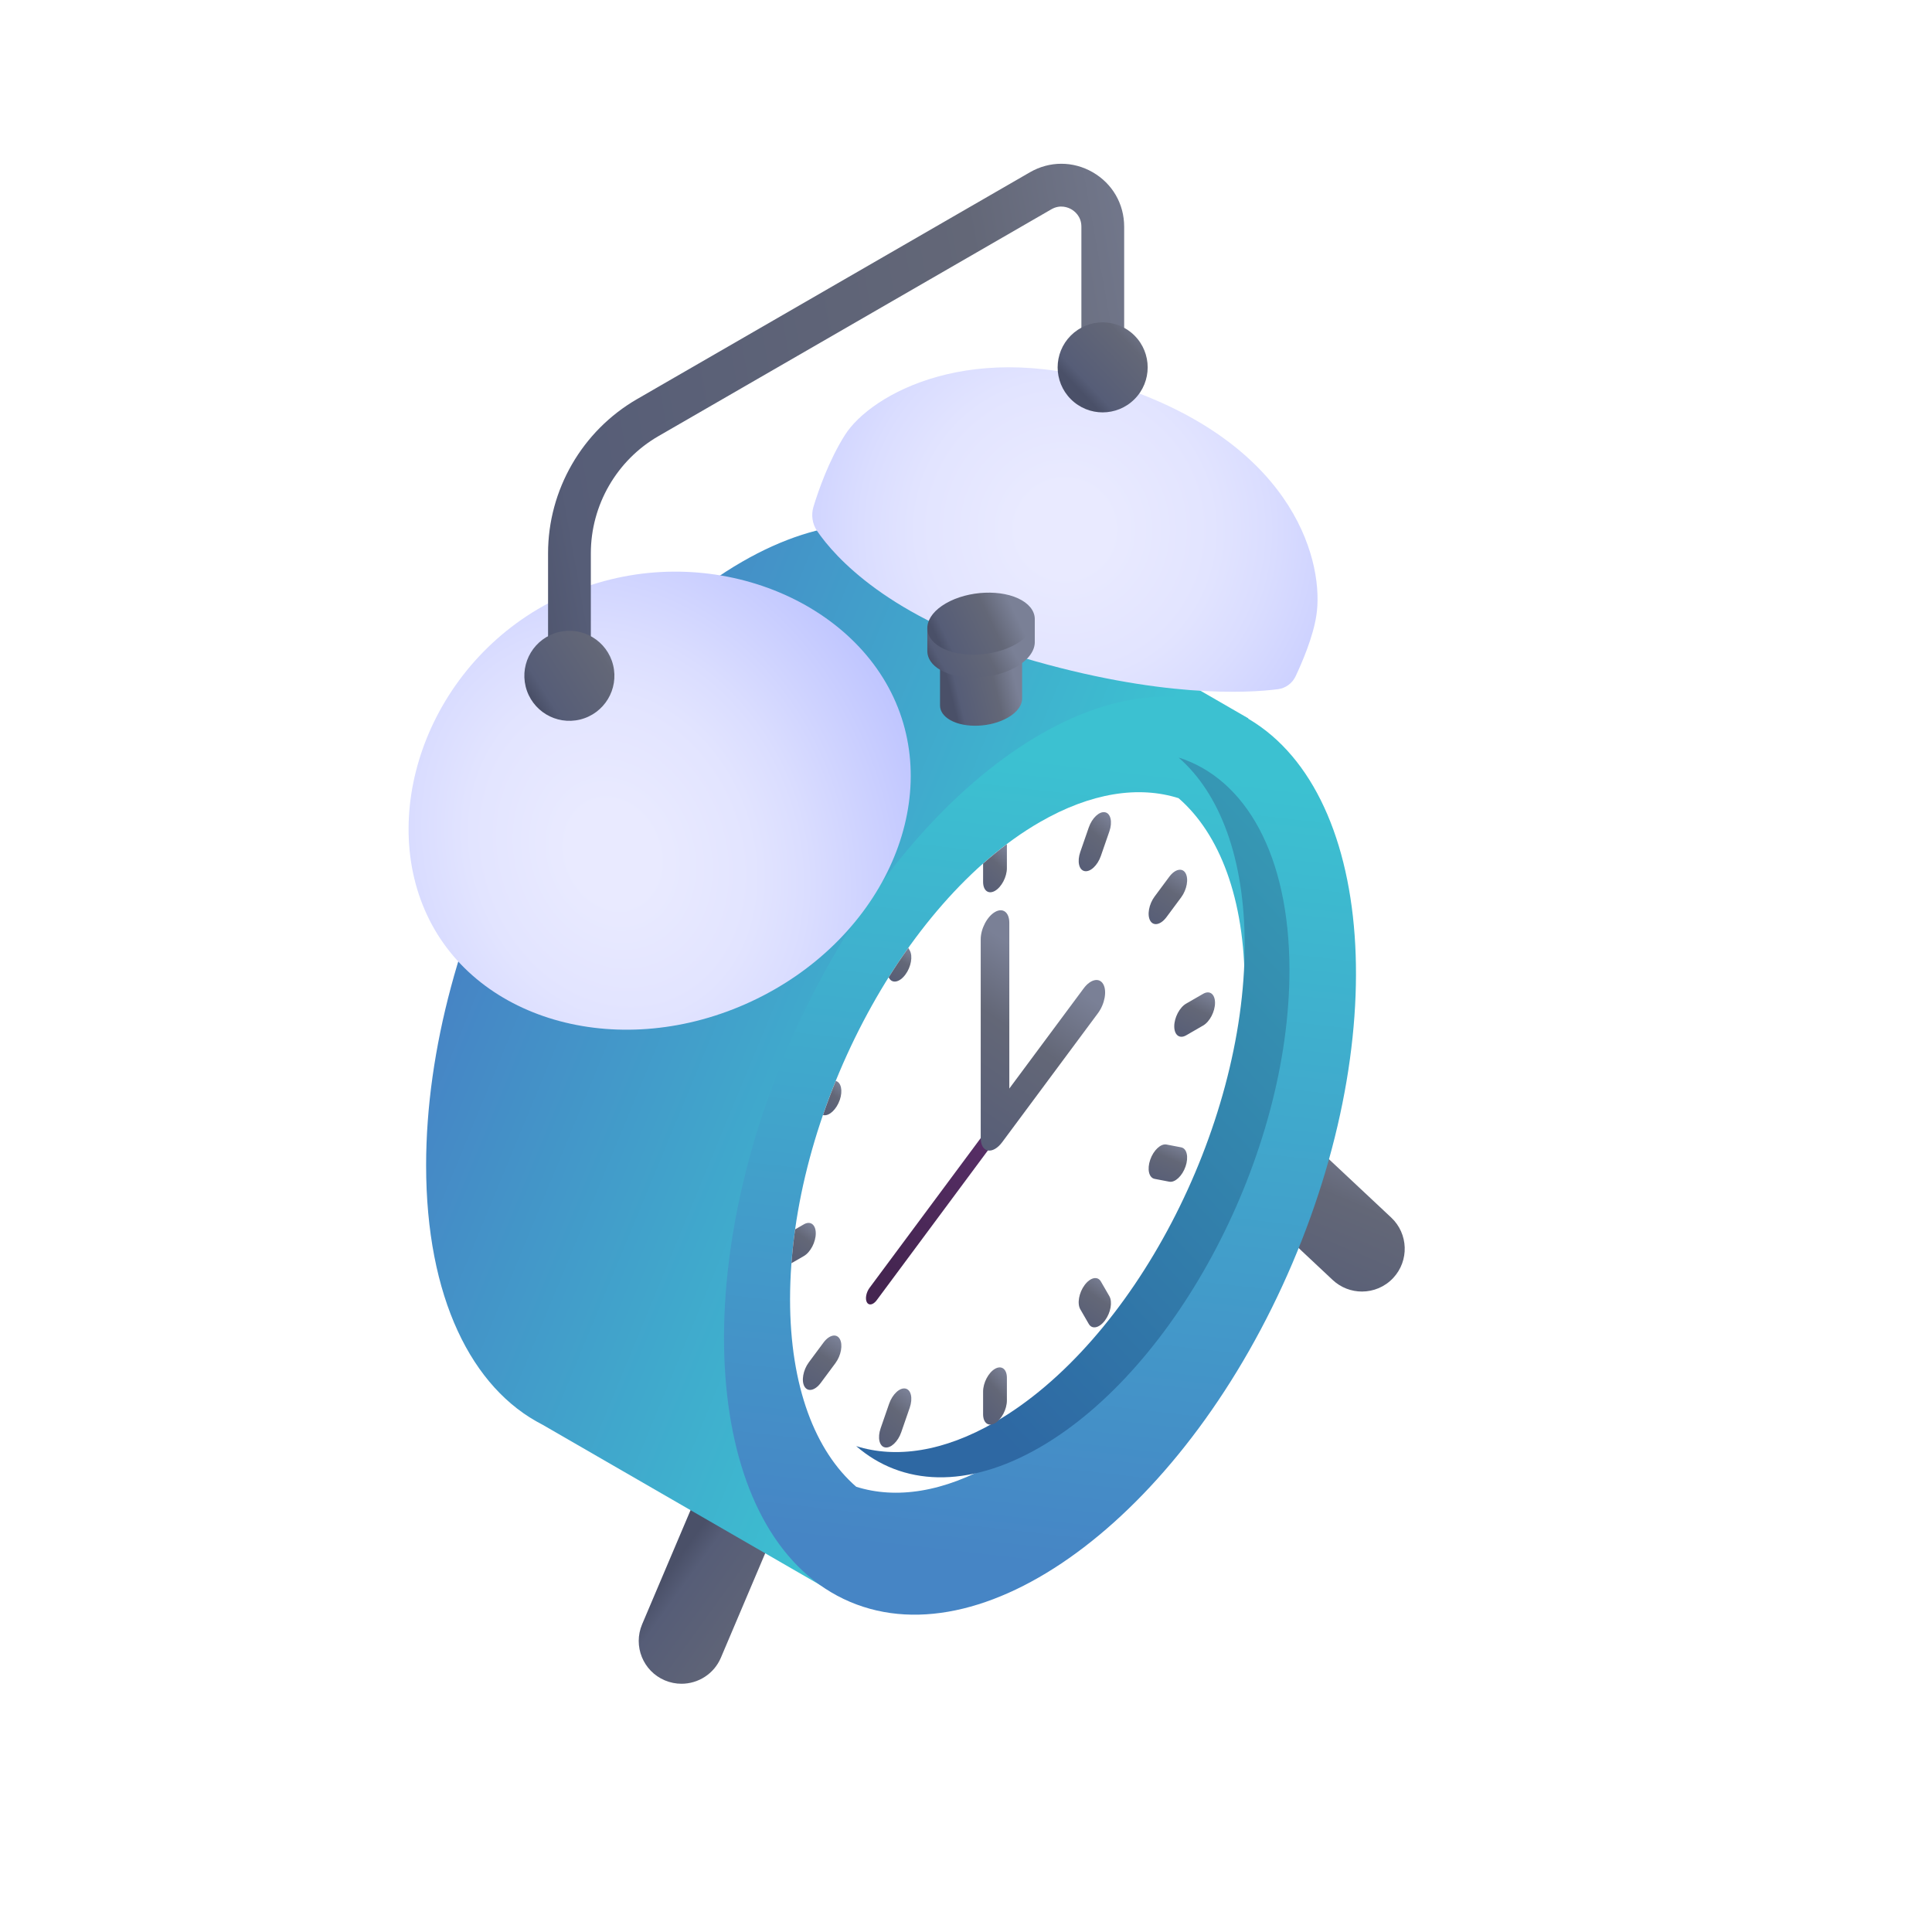 <svg width="120" height="120" viewBox="0 0 120 120" fill="none" xmlns="http://www.w3.org/2000/svg">
<path d="M84.593 80.22C83.942 80.22 83.289 79.982 82.776 79.502L77.913 74.942C76.843 73.938 76.788 72.257 77.792 71.186C78.795 70.116 80.477 70.062 81.547 71.066L86.411 75.625C87.481 76.629 87.535 78.31 86.531 79.381C86.008 79.939 85.301 80.22 84.593 80.22Z" fill="url(#paint0_linear)"/>
<path d="M42.329 104.581C41.982 104.581 41.631 104.513 41.292 104.37C39.941 103.797 39.311 102.237 39.884 100.886L44.002 91.181C44.575 89.83 46.135 89.2 47.486 89.773C48.837 90.346 49.467 91.906 48.894 93.257L44.776 102.962C44.346 103.974 43.363 104.581 42.329 104.581Z" fill="url(#paint1_linear)"/>
<path d="M59.226 34.043L59.226 34.043C55.748 31.867 51.141 31.978 46.087 34.896C35.251 41.152 26.467 57.935 26.467 72.383C26.467 80.568 29.287 86.246 33.702 88.494L33.702 88.494L51.172 98.581L77.536 44.619L59.226 34.043Z" fill="url(#paint2_linear)"/>
<path d="M80.273 78.461C86.794 63.157 85.061 47.76 76.403 44.071C67.745 40.382 55.441 49.797 48.92 65.101C42.399 80.405 44.132 95.802 52.79 99.491C61.448 103.18 73.752 93.764 80.273 78.461Z" fill="url(#paint3_linear)"/>
<path d="M61.802 90.855C70.367 85.909 77.311 72.642 77.311 61.222C77.311 55.812 75.752 51.789 73.203 49.576C70.737 48.797 67.772 49.224 64.581 51.066C56.016 56.011 49.072 69.278 49.072 80.699C49.072 86.108 50.631 90.132 53.181 92.345C55.646 93.124 58.611 92.697 61.802 90.855Z" fill="white"/>
<g filter="url(#filter0_d)">
<path d="M73.202 49.576C75.752 51.789 77.31 55.812 77.31 61.222C77.31 72.642 70.367 85.909 61.801 90.855C58.611 92.697 55.645 93.124 53.18 92.345C56.014 94.804 60.072 95.027 64.581 92.424C73.147 87.478 80.09 74.211 80.09 62.791C80.09 55.624 77.356 50.888 73.202 49.576Z" fill="url(#paint4_linear)"/>
</g>
<path d="M55.499 43.316C52.376 36.614 42.859 33.341 34.856 37.07C26.854 40.798 23.395 50.117 26.518 56.819C29.641 63.522 38.66 65.932 46.663 62.203C54.666 58.475 58.622 50.019 55.499 43.316Z" fill="url(#paint5_radial)"/>
<path d="M50.528 31.469C50.37 31.983 50.452 32.54 50.755 32.984C51.845 34.579 55.19 38.374 63.517 40.843C72.029 43.367 77.464 43.051 79.371 42.808C79.851 42.747 80.264 42.444 80.471 42.007C80.881 41.139 81.548 39.584 81.759 38.245C82.246 35.16 80.656 27.82 69.746 24.068C60.448 20.87 54.087 24.497 52.492 27.003C51.498 28.564 50.842 30.44 50.528 31.469Z" fill="url(#paint6_radial)"/>
<path d="M61.062 54.773C61.062 55.317 61.393 55.567 61.801 55.332C62.209 55.096 62.54 54.464 62.54 53.92V52.513C62.54 52.484 62.535 52.46 62.534 52.433C62.035 52.808 61.545 53.211 61.062 53.638V54.773Z" fill="url(#paint7_linear)"/>
<path d="M55.226 60.756C55.43 61.11 55.882 61.01 56.235 60.534C56.589 60.058 56.709 59.386 56.506 59.033L56.416 58.879C55.996 59.47 55.588 60.079 55.196 60.704L55.226 60.756Z" fill="url(#paint8_linear)"/>
<path d="M51.151 69.264C51.504 69.332 51.956 68.909 52.16 68.32C52.359 67.745 52.246 67.227 51.911 67.139C51.628 67.838 51.363 68.545 51.118 69.257L51.151 69.264Z" fill="url(#paint9_linear)"/>
<path d="M49.93 78.015C50.338 77.78 50.669 77.148 50.669 76.604C50.669 76.06 50.338 75.81 49.93 76.045L49.386 76.359C49.287 77.062 49.212 77.763 49.159 78.46L49.93 78.015Z" fill="url(#paint10_linear)"/>
<path d="M49.967 86.119C50.171 86.473 50.623 86.373 50.976 85.897L51.89 84.666C52.243 84.19 52.364 83.518 52.16 83.165C51.956 82.811 51.504 82.911 51.151 83.387L50.237 84.618C49.884 85.094 49.763 85.766 49.967 86.119Z" fill="url(#paint11_linear)"/>
<path d="M54.969 89.901C55.322 89.969 55.774 89.547 55.978 88.958L56.505 87.435C56.709 86.846 56.588 86.313 56.235 86.245C55.882 86.177 55.43 86.6 55.226 87.188L54.698 88.712C54.494 89.3 54.615 89.833 54.969 89.901Z" fill="url(#paint12_linear)"/>
<path d="M61.801 88.397C62.209 88.162 62.54 87.53 62.54 86.986V85.579C62.54 85.035 62.209 84.785 61.801 85.02C61.393 85.256 61.062 85.888 61.062 86.432V87.839C61.062 88.382 61.393 88.632 61.801 88.397Z" fill="url(#paint13_linear)"/>
<path d="M68.635 82.011C68.988 81.535 69.109 80.862 68.905 80.509L68.377 79.595C68.174 79.242 67.722 79.341 67.368 79.817C67.015 80.293 66.894 80.966 67.098 81.319L67.626 82.233C67.83 82.586 68.281 82.487 68.635 82.011Z" fill="url(#paint14_linear)"/>
<path d="M73.636 72.454C73.841 71.865 73.719 71.332 73.366 71.264L72.452 71.088C72.099 71.02 71.647 71.443 71.443 72.031C71.239 72.62 71.36 73.153 71.714 73.221L72.627 73.397C72.981 73.465 73.433 73.042 73.636 72.454Z" fill="url(#paint15_linear)"/>
<path d="M75.467 62.286C75.467 61.742 75.136 61.492 74.729 61.728L73.673 62.337C73.265 62.572 72.935 63.204 72.935 63.748C72.935 64.292 73.265 64.542 73.673 64.307L74.729 63.697C75.137 63.462 75.467 62.83 75.467 62.286Z" fill="url(#paint16_linear)"/>
<path d="M73.636 54.233C73.433 53.879 72.981 53.979 72.627 54.455L71.714 55.686C71.36 56.162 71.239 56.834 71.443 57.187C71.647 57.541 72.099 57.441 72.452 56.965L73.366 55.734C73.719 55.258 73.841 54.586 73.636 54.233Z" fill="url(#paint17_linear)"/>
<path d="M68.635 50.451C68.281 50.383 67.83 50.805 67.626 51.394L67.098 52.917C66.894 53.506 67.015 54.038 67.368 54.106C67.722 54.175 68.174 53.752 68.377 53.163L68.905 51.64C69.109 51.051 68.988 50.519 68.635 50.451Z" fill="url(#paint18_linear)"/>
<path d="M54.231 80.967C54.078 81.056 53.928 81.035 53.846 80.893C53.724 80.681 53.796 80.277 54.009 79.99L61.58 69.791C61.792 69.505 62.063 69.445 62.186 69.658C62.309 69.87 62.236 70.274 62.024 70.56L54.453 80.76C54.383 80.854 54.306 80.923 54.231 80.967Z" fill="url(#paint19_linear)"/>
<path d="M61.802 71.36C61.648 71.449 61.495 71.484 61.358 71.458C61.083 71.405 60.914 71.112 60.914 70.689V58.342C60.914 57.688 61.311 56.928 61.802 56.645C62.292 56.362 62.69 56.663 62.69 57.317V67.612L67.308 61.391C67.733 60.819 68.277 60.699 68.522 61.124C68.767 61.548 68.621 62.357 68.197 62.929L62.246 70.945C62.108 71.13 61.955 71.272 61.802 71.36Z" fill="url(#paint20_linear)"/>
<path d="M35.37 43.3C34.636 43.3 34.041 42.705 34.041 41.971V34.365C34.041 30.427 36.16 26.757 39.571 24.788L63.971 10.7C65.193 9.995 66.651 9.995 67.873 10.7C69.095 11.405 69.824 12.668 69.824 14.079V22.812C69.824 23.546 69.229 24.141 68.496 24.141C67.762 24.141 67.167 23.546 67.167 22.812V14.079C67.167 13.43 66.732 13.109 66.545 13.001C66.358 12.893 65.862 12.676 65.3 13.001L40.899 27.088C38.308 28.584 36.698 31.373 36.698 34.365V41.971C36.698 42.705 36.103 43.3 35.37 43.3Z" fill="url(#paint21_linear)"/>
<path d="M63.485 43.369V38.671L58.386 39.13V43.802C58.386 43.811 58.386 43.82 58.386 43.829V43.836H58.386C58.394 44.167 58.599 44.481 59.008 44.718C59.93 45.25 61.54 45.183 62.605 44.569C63.199 44.226 63.497 43.785 63.485 43.369Z" fill="url(#paint22_linear)"/>
<path d="M64.272 39.851V38.431L57.598 39.032V40.417C57.598 40.429 57.598 40.441 57.598 40.453V40.461H57.598C57.608 40.894 57.876 41.306 58.412 41.616C59.619 42.312 61.727 42.225 63.12 41.421C63.898 40.972 64.288 40.394 64.272 39.851Z" fill="url(#paint23_linear)"/>
<path d="M63.121 39.999C64.514 39.194 64.665 37.977 63.459 37.28C62.252 36.584 60.144 36.671 58.75 37.475C57.357 38.28 57.206 39.497 58.412 40.194C59.619 40.891 61.727 40.803 63.121 39.999Z" fill="url(#paint24_linear)"/>
<path d="M36.034 44.691C37.534 44.321 38.45 42.806 38.081 41.307C37.712 39.807 36.197 38.891 34.697 39.26C33.198 39.629 32.281 41.144 32.65 42.643C33.019 44.143 34.534 45.06 36.034 44.691Z" fill="url(#paint25_linear)"/>
<path d="M70.465 24.794C71.557 23.703 71.557 21.932 70.465 20.84C69.373 19.748 67.603 19.748 66.511 20.84C65.419 21.932 65.419 23.703 66.511 24.794C67.603 25.887 69.373 25.887 70.465 24.794Z" fill="url(#paint26_linear)"/>
<defs>
<filter id="filter0_d" x="46.868" y="40.739" width="39.534" height="57.332" filterUnits="userSpaceOnUse" color-interpolation-filters="sRGB">
<feFlood flood-opacity="0" result="BackgroundImageFix"/>
<feColorMatrix in="SourceAlpha" type="matrix" values="0 0 0 0 0 0 0 0 0 0 0 0 0 0 0 0 0 0 127 0"/>
<feOffset dy="-2.525"/>
<feGaussianBlur stdDeviation="3.156"/>
<feColorMatrix type="matrix" values="0 0 0 0 0 0 0 0 0 0 0 0 0 0 0 0 0 0 0.2 0"/>
<feBlend mode="normal" in2="BackgroundImageFix" result="effect1_dropShadow"/>
<feBlend mode="normal" in="SourceGraphic" in2="effect1_dropShadow" result="shape"/>
</filter>
<linearGradient id="paint0_linear" x1="85.018" y1="85.336" x2="90.949" y2="71.249" gradientUnits="userSpaceOnUse">
<stop stop-color="#4A5068"/>
<stop offset="0.1" stop-color="#565D77"/>
<stop offset="0.614" stop-color="#636777"/>
<stop offset="0.898" stop-color="#7A8096"/>
</linearGradient>
<linearGradient id="paint1_linear" x1="40.367" y1="99.228" x2="50.746" y2="106.71" gradientUnits="userSpaceOnUse">
<stop stop-color="#4A5068"/>
<stop offset="0.1" stop-color="#565D77"/>
<stop offset="0.614" stop-color="#636777"/>
<stop offset="0.898" stop-color="#7A8096"/>
</linearGradient>
<linearGradient id="paint2_linear" x1="26.469" y1="65.576" x2="58.558" y2="78.831" gradientUnits="userSpaceOnUse">
<stop stop-color="#4685C5"/>
<stop offset="1" stop-color="#3CC1D1"/>
</linearGradient>
<linearGradient id="paint3_linear" x1="73.78" y1="98.393" x2="79.49" y2="48.697" gradientUnits="userSpaceOnUse">
<stop stop-color="#4685C5"/>
<stop offset="1" stop-color="#3CC1D1"/>
</linearGradient>
<linearGradient id="paint4_linear" x1="61.367" y1="91.023" x2="102.144" y2="52.535" gradientUnits="userSpaceOnUse">
<stop stop-color="#2E68A3"/>
<stop offset="1" stop-color="#3AAEBC"/>
</linearGradient>
<radialGradient id="paint5_radial" cx="0" cy="0" r="1" gradientUnits="userSpaceOnUse" gradientTransform="translate(38.052 53.033) rotate(-22.642) scale(22.338 27.104)">
<stop offset="0.114" stop-color="#E9EAFF"/>
<stop offset="0.38" stop-color="#E2E4FF"/>
<stop offset="0.525" stop-color="#DADDFF"/>
<stop offset="0.882" stop-color="#C0C6FF"/>
</radialGradient>
<radialGradient id="paint6_radial" cx="0" cy="0" r="1" gradientUnits="userSpaceOnUse" gradientTransform="translate(66.142 32.89) scale(24.237)">
<stop offset="0.114" stop-color="#E9EAFF"/>
<stop offset="0.38" stop-color="#E2E4FF"/>
<stop offset="0.525" stop-color="#DADDFF"/>
<stop offset="0.882" stop-color="#C0C6FF"/>
</radialGradient>
<linearGradient id="paint7_linear" x1="62.216" y1="56.968" x2="64.704" y2="54.133" gradientUnits="userSpaceOnUse">
<stop stop-color="#4A5068"/>
<stop offset="0.1" stop-color="#565D77"/>
<stop offset="0.614" stop-color="#636777"/>
<stop offset="0.898" stop-color="#7A8096"/>
</linearGradient>
<linearGradient id="paint8_linear" x1="56.296" y1="62.05" x2="57.892" y2="59.569" gradientUnits="userSpaceOnUse">
<stop stop-color="#4A5068"/>
<stop offset="0.1" stop-color="#565D77"/>
<stop offset="0.614" stop-color="#636777"/>
<stop offset="0.898" stop-color="#7A8096"/>
</linearGradient>
<linearGradient id="paint9_linear" x1="52.008" y1="70.375" x2="53.759" y2="68.215" gradientUnits="userSpaceOnUse">
<stop stop-color="#4A5068"/>
<stop offset="0.1" stop-color="#565D77"/>
<stop offset="0.614" stop-color="#636777"/>
<stop offset="0.898" stop-color="#7A8096"/>
</linearGradient>
<linearGradient id="paint10_linear" x1="50.337" y1="79.757" x2="52.331" y2="76.987" gradientUnits="userSpaceOnUse">
<stop stop-color="#4A5068"/>
<stop offset="0.1" stop-color="#565D77"/>
<stop offset="0.614" stop-color="#636777"/>
<stop offset="0.898" stop-color="#7A8096"/>
</linearGradient>
<linearGradient id="paint11_linear" x1="51.735" y1="88.081" x2="54.262" y2="83.957" gradientUnits="userSpaceOnUse">
<stop stop-color="#4A5068"/>
<stop offset="0.1" stop-color="#565D77"/>
<stop offset="0.614" stop-color="#636777"/>
<stop offset="0.898" stop-color="#7A8096"/>
</linearGradient>
<linearGradient id="paint12_linear" x1="56.164" y1="91.81" x2="59.167" y2="88.029" gradientUnits="userSpaceOnUse">
<stop stop-color="#4A5068"/>
<stop offset="0.1" stop-color="#565D77"/>
<stop offset="0.614" stop-color="#636777"/>
<stop offset="0.898" stop-color="#7A8096"/>
</linearGradient>
<linearGradient id="paint13_linear" x1="62.216" y1="90.327" x2="65.198" y2="87.47" gradientUnits="userSpaceOnUse">
<stop stop-color="#4A5068"/>
<stop offset="0.1" stop-color="#565D77"/>
<stop offset="0.614" stop-color="#636777"/>
<stop offset="0.898" stop-color="#7A8096"/>
</linearGradient>
<linearGradient id="paint14_linear" x1="68.564" y1="84.03" x2="70.931" y2="80.457" gradientUnits="userSpaceOnUse">
<stop stop-color="#4A5068"/>
<stop offset="0.1" stop-color="#565D77"/>
<stop offset="0.614" stop-color="#636777"/>
<stop offset="0.898" stop-color="#7A8096"/>
</linearGradient>
<linearGradient id="paint15_linear" x1="73.211" y1="74.607" x2="74.607" y2="71.294" gradientUnits="userSpaceOnUse">
<stop stop-color="#4A5068"/>
<stop offset="0.1" stop-color="#565D77"/>
<stop offset="0.614" stop-color="#636777"/>
<stop offset="0.898" stop-color="#7A8096"/>
</linearGradient>
<linearGradient id="paint16_linear" x1="74.912" y1="65.823" x2="76.699" y2="62.038" gradientUnits="userSpaceOnUse">
<stop stop-color="#4A5068"/>
<stop offset="0.1" stop-color="#565D77"/>
<stop offset="0.614" stop-color="#636777"/>
<stop offset="0.898" stop-color="#7A8096"/>
</linearGradient>
<linearGradient id="paint17_linear" x1="73.211" y1="59.149" x2="75.739" y2="55.025" gradientUnits="userSpaceOnUse">
<stop stop-color="#4A5068"/>
<stop offset="0.1" stop-color="#565D77"/>
<stop offset="0.614" stop-color="#636777"/>
<stop offset="0.898" stop-color="#7A8096"/>
</linearGradient>
<linearGradient id="paint18_linear" x1="68.564" y1="56.015" x2="71.566" y2="52.235" gradientUnits="userSpaceOnUse">
<stop stop-color="#4A5068"/>
<stop offset="0.1" stop-color="#565D77"/>
<stop offset="0.614" stop-color="#636777"/>
<stop offset="0.898" stop-color="#7A8096"/>
</linearGradient>
<linearGradient id="paint19_linear" x1="58.016" y1="81.02" x2="64.611" y2="72.347" gradientUnits="userSpaceOnUse">
<stop stop-color="#452551"/>
<stop offset="0.898" stop-color="#562E65"/>
</linearGradient>
<linearGradient id="paint20_linear" x1="65.743" y1="77.329" x2="74.382" y2="64.637" gradientUnits="userSpaceOnUse">
<stop stop-color="#4A5068"/>
<stop offset="0.1" stop-color="#565D77"/>
<stop offset="0.614" stop-color="#636777"/>
<stop offset="0.898" stop-color="#7A8096"/>
</linearGradient>
<linearGradient id="paint21_linear" x1="31.327" y1="39.693" x2="84.099" y2="30.212" gradientUnits="userSpaceOnUse">
<stop stop-color="#4A5068"/>
<stop offset="0.1" stop-color="#565D77"/>
<stop offset="0.614" stop-color="#636777"/>
<stop offset="0.898" stop-color="#7A8096"/>
</linearGradient>
<linearGradient id="paint22_linear" x1="59.449" y1="44.72" x2="63.853" y2="43.654" gradientUnits="userSpaceOnUse">
<stop stop-color="#4A5068"/>
<stop offset="0.1" stop-color="#565D77"/>
<stop offset="0.614" stop-color="#636777"/>
<stop offset="0.898" stop-color="#7A8096"/>
</linearGradient>
<linearGradient id="paint23_linear" x1="58.031" y1="41.412" x2="62.695" y2="38.858" gradientUnits="userSpaceOnUse">
<stop stop-color="#4A5068"/>
<stop offset="0.1" stop-color="#565D77"/>
<stop offset="0.614" stop-color="#636777"/>
<stop offset="0.898" stop-color="#7A8096"/>
</linearGradient>
<linearGradient id="paint24_linear" x1="58.446" y1="40.175" x2="63.531" y2="37.76" gradientUnits="userSpaceOnUse">
<stop stop-color="#4A5068"/>
<stop offset="0.1" stop-color="#565D77"/>
<stop offset="0.614" stop-color="#636777"/>
<stop offset="0.898" stop-color="#7A8096"/>
</linearGradient>
<linearGradient id="paint25_linear" x1="33.839" y1="44.499" x2="40.709" y2="40.121" gradientUnits="userSpaceOnUse">
<stop stop-color="#4A5068"/>
<stop offset="0.1" stop-color="#565D77"/>
<stop offset="0.614" stop-color="#636777"/>
<stop offset="0.898" stop-color="#7A8096"/>
</linearGradient>
<linearGradient id="paint26_linear" x1="68.488" y1="25.767" x2="73.444" y2="21.081" gradientUnits="userSpaceOnUse">
<stop stop-color="#4A5068"/>
<stop offset="0.1" stop-color="#565D77"/>
<stop offset="0.614" stop-color="#636777"/>
<stop offset="0.898" stop-color="#7A8096"/>
</linearGradient>
</defs>
</svg>
